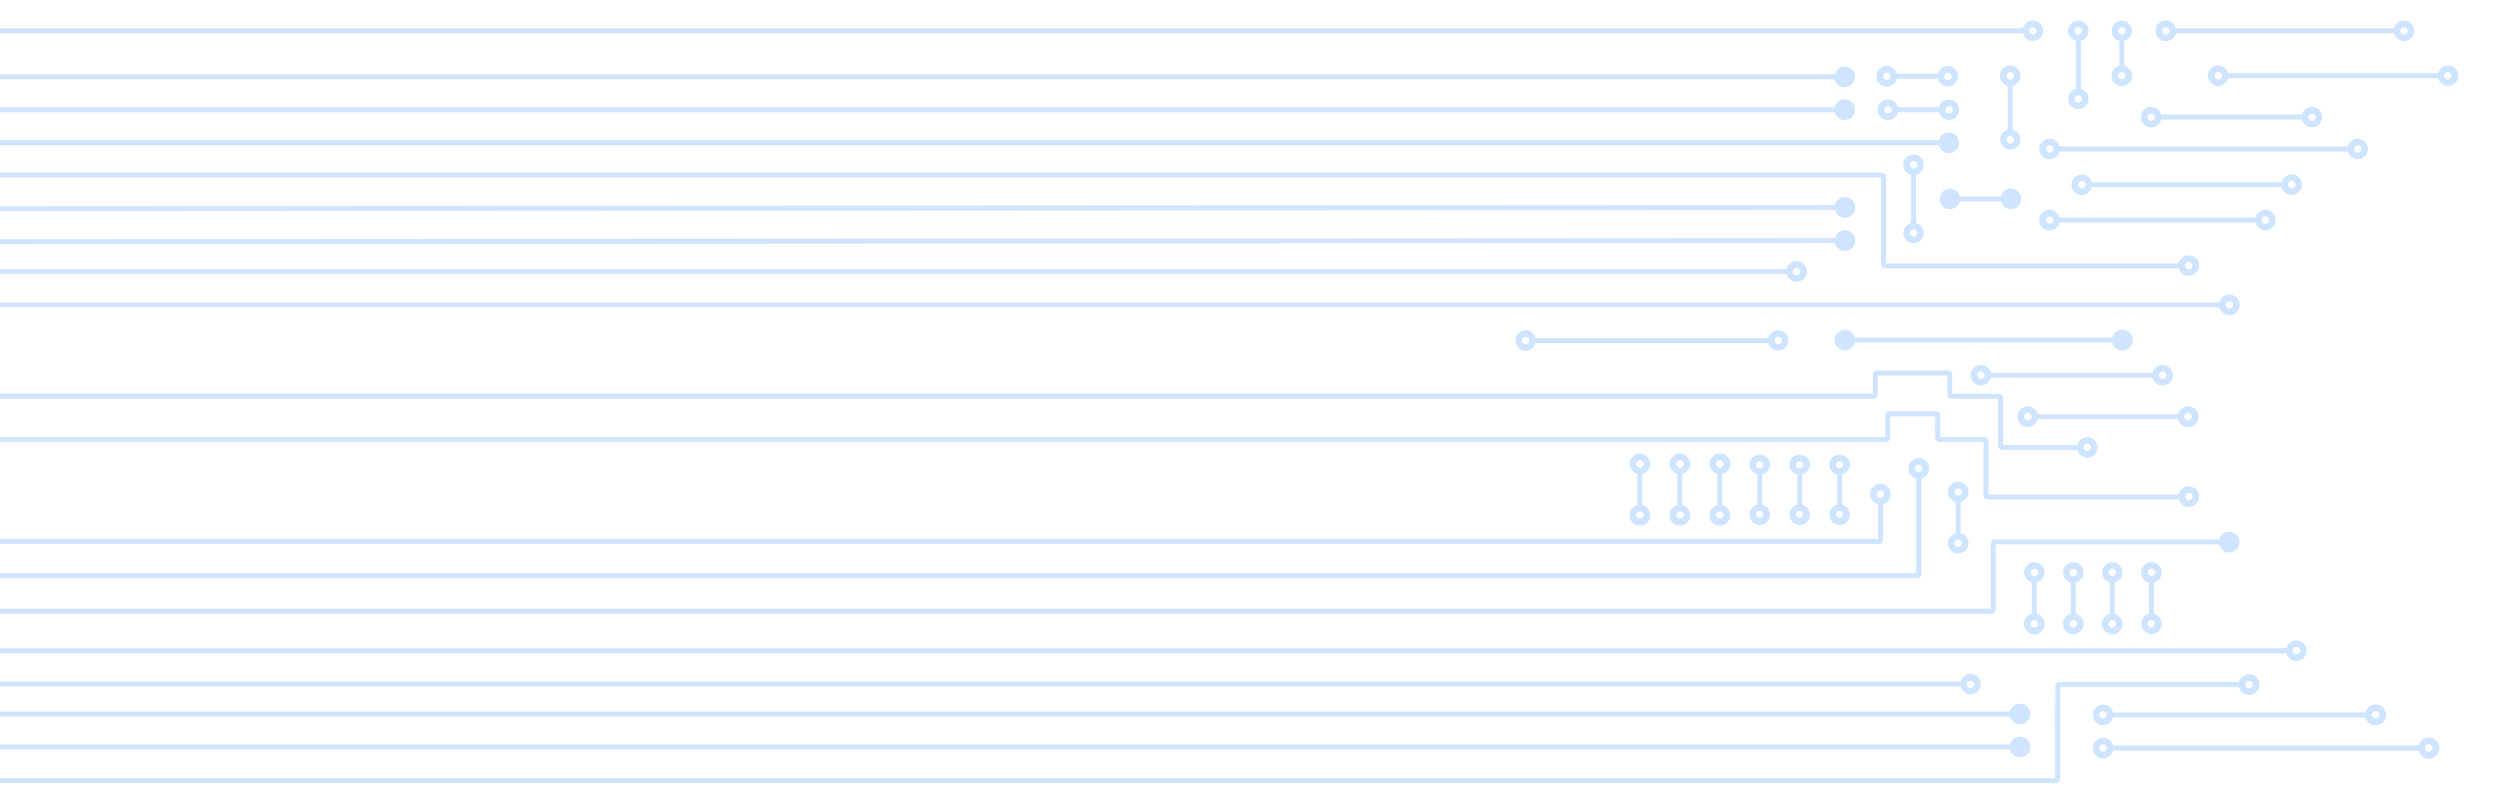 <svg id="Layer_1" data-name="Layer 1" xmlns="http://www.w3.org/2000/svg" viewBox="0 0 114.109 36.284"><defs><style>.cls-1,.cls-3{fill:#9ecaff;}.cls-1,.cls-2{opacity:0.5;}.cls-1{isolation:isolate;}</style></defs><title>newEffect2</title><path class="cls-1" d="M-.754,17.973V18.2H85.519a.188.188,0,0,0,.188-.188v-.874H88.88v.874a.189.189,0,0,0,.188.188H91.2V20.35a.188.188,0,0,0,.188.188h3.427a.469.469,0,1,0,0-.226H91.428V18.163a.188.188,0,0,0-.188-.188H89.106V17.1a.188.188,0,0,0-.188-.188H85.671a.188.188,0,0,0-.188.188v.872Zm95.86,2.446a.169.169,0,1,1,.169.169h0a.17.17,0,0,1-.173-.165v0Z"/><path class="cls-1" d="M86.048,19.945H-.754v.228H86.085a.188.188,0,0,0,.188-.188v-.98h2.058v.98a.189.189,0,0,0,.189.188h2.016v2.434a.189.189,0,0,0,.188.188h8.728a.468.468,0,1,0-.007-.226H90.762V20.133a.188.188,0,0,0-.188-.188H88.557v-.981a.188.188,0,0,0-.185-.191H86.236a.188.188,0,0,0-.188.188Zm13.687,2.721a.169.169,0,1,1,.17.168h0A.169.169,0,0,1,99.735,22.666Z"/><path class="cls-1" d="M92.2,33.623a.47.47,0,1,1-.456.583H-.754V33.98h92.5A.47.47,0,0,1,92.2,33.623Z"/><path class="cls-1" d="M91.743,32.473a.469.469,0,1,1,0,.226H-.754v-.226Z"/><g class="cls-2"><path class="cls-3" d="M89.486,31.112H-.754v.225h90.24a.47.47,0,1,0,0-.225Zm.287.112a.169.169,0,1,1,0,.026Z"/><path class="cls-3" d="M-.754,29.589v.226H104.36a.47.47,0,1,0,0-.226Zm105.405.113a.169.169,0,1,1,.169.169h0a.169.169,0,0,1-.173-.165v0Z"/></g><g class="cls-2"><path class="cls-3" d="M90.865,27.786H-.754v.226H90.9a.188.188,0,0,0,.188-.188V24.846h10.2a.471.471,0,1,0,.006-.226H91.053a.188.188,0,0,0-.188.188Z"/></g><g class="cls-2"><path class="cls-3" d="M93.8,35.513H-.754v.226h94.6a.188.188,0,0,0,.188-.188v-4.2h8.161a.471.471,0,1,0,.006-.226h-8.2a.188.188,0,0,0-.188.188Zm8.68-4.26a.169.169,0,1,1,.169.169h0A.169.169,0,0,1,102.48,31.253Z"/></g><path class="cls-1" d="M92.854,25.662a.47.47,0,0,0-.115.925v1.43a.474.474,0,1,0,.226,0v-1.43a.47.47,0,0,0-.111-.926Zm0,2.643a.169.169,0,1,1-.169.169h0A.169.169,0,0,1,92.854,28.305Zm0-2.342a.169.169,0,1,1-.169.169h0A.169.169,0,0,1,92.854,25.963Z"/><path class="cls-1" d="M94.634,25.662a.47.47,0,0,0-.115.925v1.43a.474.474,0,1,0,.226,0v-1.43a.47.47,0,0,0-.111-.926Zm0,2.643a.169.169,0,1,1-.168.17v0A.17.17,0,0,1,94.634,28.305Zm0-2.342a.169.169,0,1,1-.168.17h0A.169.169,0,0,1,94.634,25.963Z"/><path class="cls-1" d="M96.414,25.662a.47.47,0,0,0-.114.925v1.43a.474.474,0,1,0,.225,0v-1.43a.47.47,0,0,0-.111-.926Zm0,2.643a.169.169,0,1,1-.168.17v0A.17.17,0,0,1,96.414,28.305Zm0-2.342a.169.169,0,1,1-.168.17h0A.169.169,0,0,1,96.414,25.963Z"/><path class="cls-1" d="M98.2,25.662a.47.47,0,0,0-.115.925v1.43a.47.47,0,1,0,.585.456.475.475,0,0,0-.359-.455v-1.43a.47.47,0,0,0-.111-.926Zm0,2.643a.169.169,0,0,1,0,.337.169.169,0,0,1-.026-.337A.113.113,0,0,1,98.2,28.305Zm0-2.342a.169.169,0,1,1-.169.169h0A.169.169,0,0,1,98.2,25.963Z"/><path class="cls-1" d="M74.854,20.7a.47.47,0,0,0-.115.925v1.431a.474.474,0,1,0,.226,0V21.629a.47.47,0,0,0-.111-.926Zm0,2.643a.169.169,0,1,1-.169.169h0A.169.169,0,0,1,74.854,23.346Zm0-2.341a.169.169,0,1,1-.169.169h0A.17.17,0,0,1,74.854,21.005Z"/><path class="cls-1" d="M76.677,20.7a.47.47,0,0,0-.115.925v1.431a.474.474,0,1,0,.226,0V21.629a.47.47,0,0,0-.111-.926Zm0,2.643a.169.169,0,1,1,.026.337.113.113,0,0,1-.026,0,.169.169,0,0,1,0-.337Zm0-2.341a.169.169,0,1,1-.164.173v-.005A.17.17,0,0,1,76.677,21.005Z"/><path class="cls-1" d="M78.5,20.7a.47.47,0,0,0-.114.925v1.431a.474.474,0,1,0,.225,0V21.629A.47.47,0,0,0,78.5,20.7Zm0,2.643a.169.169,0,1,1-.168.17h0A.17.17,0,0,1,78.5,23.346Zm0-2.341a.169.169,0,1,1-.168.17v0A.168.168,0,0,1,78.5,21.005Z"/><path class="cls-1" d="M80.324,20.757a.463.463,0,0,0-.47.454h0a.458.458,0,0,0,.355.44v1.385a.454.454,0,0,0-.355.441.47.47,0,1,0,.581-.44V21.652a.453.453,0,0,0-.111-.895Zm0,2.557a.163.163,0,1,1-.169.163.166.166,0,0,1,.167-.163Zm0-2.266a.163.163,0,1,1-.169.163.166.166,0,0,1,.167-.163Z"/><path class="cls-1" d="M82.147,20.757a.452.452,0,0,0-.115.894v1.385a.454.454,0,0,0-.355.441.47.47,0,1,0,.581-.44V21.652a.455.455,0,0,0,.359-.441.461.461,0,0,0-.469-.454Zm0,2.557a.163.163,0,1,1-.169.163.166.166,0,0,1,.169-.163Zm0-2.266a.163.163,0,1,1-.169.163.166.166,0,0,1,.169-.163Z"/><path class="cls-1" d="M83.97,20.757a.452.452,0,0,0-.115.894v1.385a.454.454,0,0,0-.355.441.47.47,0,1,0,.581-.44V21.652a.455.455,0,0,0,.359-.441.461.461,0,0,0-.469-.454Zm0,2.557a.163.163,0,1,1-.168.163A.167.167,0,0,1,83.97,23.314Zm0-2.266a.163.163,0,1,1-.168.163A.167.167,0,0,1,83.97,21.048Z"/><path class="cls-1" d="M92.085,19.02a.469.469,0,0,0,.924.115h6.406a.474.474,0,1,0,0-.226H93.01a.469.469,0,0,0-.925.111Zm7.617,0a.169.169,0,1,1,.169.169h0A.169.169,0,0,1,99.7,19.02Zm-7.316,0a.169.169,0,1,1,.169.169h0A.169.169,0,0,1,92.386,19.02Z"/><path class="cls-1" d="M89.942,17.127a.47.47,0,0,0,.925.115H98.25a.47.47,0,1,0,.456-.585.476.476,0,0,0-.455.359h-7.38a.47.47,0,0,0-.926.111Zm8.6,0a.169.169,0,1,1,.169.169h0a.169.169,0,0,1-.172-.166v0Zm-8.3,0a.169.169,0,1,1,.169.169h0a.169.169,0,0,1-.168-.169Z"/><path class="cls-1" d="M83.739,15.52a.47.47,0,0,0,.925.115H96.413a.474.474,0,1,0,0-.226H84.665a.47.47,0,0,0-.926.111Z"/><path class="cls-1" d="M95.523,32.628a.47.47,0,0,0,.925.114h11.526a.474.474,0,1,0,0-.225H96.449a.47.47,0,0,0-.926.111Zm12.739,0a.169.169,0,1,1,.17.168h0a.167.167,0,0,1-.164-.168Zm-12.438,0a.169.169,0,1,1,.17.168h0A.169.169,0,0,1,95.824,32.628Z"/><path class="cls-1" d="M95.524,34.146a.47.47,0,0,0,.925.115h13.944a.484.484,0,1,0,0-.229H96.45a.47.47,0,0,0-.926.111Zm15.156,0a.169.169,0,1,1,.169.169h0A.169.169,0,0,1,110.68,34.146Zm-14.855,0a.169.169,0,1,1,.169.169h0A.169.169,0,0,1,95.825,34.146Z"/><path class="cls-1" d="M85.359,22.555a.472.472,0,0,0,.363.457V24.6H-.413v.226H85.76a.188.188,0,0,0,.188-.188V23.009a.47.47,0,1,0-.589-.454Zm.639,0a.169.169,0,1,1-.169-.169h0A.169.169,0,0,1,86,22.555Z"/><path class="cls-1" d="M87.1,21.381a.474.474,0,0,0,.363.457v4.323H-.413v.226H87.512A.188.188,0,0,0,87.7,26.2V21.835a.47.47,0,1,0-.589-.454Zm.639,0a.169.169,0,1,1-.169-.169h0A.169.169,0,0,1,87.742,21.381Z"/><path class="cls-1" d="M84.2,3.976a.47.47,0,1,0-.456-.583H-.728v.226H83.739A.471.471,0,0,0,84.2,3.976Z"/><path class="cls-1" d="M84.2,5.48a.47.47,0,1,0-.456-.582H-.728v.225H83.739A.469.469,0,0,0,84.2,5.48Z"/><path class="cls-1" d="M88.5,6.628a.469.469,0,1,0,0-.226H-.728v.226Z"/><path class="cls-1" d="M84.207,9.941a.47.47,0,1,0-.455-.583l-84.48.054v.226l84.48-.054A.471.471,0,0,0,84.207,9.941Z"/><path class="cls-1" d="M83.752,11.092a.47.47,0,1,0,0-.226l-84.48.054v.226Z"/><g class="cls-2"><path class="cls-3" d="M82,12.863a.47.47,0,1,0-.455-.583H-.728v.226H81.548A.469.469,0,0,0,82,12.863Zm0-.638a.169.169,0,1,1-.169.169h0A.169.169,0,0,1,82,12.225Z"/><path class="cls-3" d="M101.3,14.029a.47.47,0,1,0,0-.226H-.728v.226Zm.461-.283a.169.169,0,1,1-.169.169h0A.169.169,0,0,1,101.765,13.746Z"/></g><g class="cls-2"><path class="cls-3" d="M85.861,12.061a.189.189,0,0,0,.189.188h13.4a.469.469,0,1,0-.006-.226H86.087V8.067a.188.188,0,0,0-.188-.188H-.728V8.1H85.861ZM99.9,11.956a.169.169,0,1,1-.169.169h0a.169.169,0,0,1,.169-.169Z"/></g><g class="cls-2"><path class="cls-3" d="M69.635,16.014a.469.469,0,0,0,.456-.359H80.707a.466.466,0,1,0,0-.226H70.09a.47.47,0,1,0-.455.585Zm11.527-.639a.169.169,0,1,1-.169.169h0a.169.169,0,0,1,.167-.171h0Zm-11.527,0a.169.169,0,1,1-.169.169h0a.169.169,0,0,1,.167-.171h0Z"/></g><path class="cls-1" d="M86.171,5.48a.47.47,0,0,0,.456-.359H88.5a.466.466,0,1,0,0-.225H86.623a.47.47,0,1,0-.455.584Zm2.788-.638a.169.169,0,1,1-.168.17v0a.169.169,0,0,1,.165-.164Zm-2.788,0A.169.169,0,1,1,86,5.011h0a.17.17,0,0,1,.169-.164Z"/><path class="cls-1" d="M86.12,3.953a.471.471,0,0,0,.456-.359H88.45a.466.466,0,1,0,0-.225H86.572a.47.47,0,1,0-.455.584Zm2.788-.638a.169.169,0,0,1,0,.338.17.17,0,0,1-.17-.168v0a.169.169,0,0,1,.165-.164Zm-2.788,0a.169.169,0,1,1-.169.169h0a.169.169,0,0,1,.169-.164Z"/><path class="cls-1" d="M98.188,5.813a.47.47,0,0,0,.456-.359h6.427a.466.466,0,1,0,0-.225H98.64a.47.47,0,1,0-.455.584Zm7.341-.638a.169.169,0,1,1-.168.17v0a.169.169,0,0,1,.165-.164Zm-7.341,0a.169.169,0,1,1-.169.169h0a.168.168,0,0,1,.169-.164Z"/><path class="cls-1" d="M97.32,3.455A.472.472,0,0,0,96.961,3V1.862a.464.464,0,1,0-.226,0V3a.47.47,0,1,0,.585.455Zm-.639-2.048a.169.169,0,1,1,.169.169.169.169,0,0,1-.169-.169Zm0,2.048a.169.169,0,1,1,.169.169.169.169,0,0,1-.169-.169Z"/><path class="cls-1" d="M86.871,7.523a.472.472,0,0,0,.359.456v2.2a.466.466,0,1,0,.226,0v-2.2a.47.47,0,1,0-.585-.455Zm.639,3.11a.169.169,0,1,1-.169-.169.169.169,0,0,1,.169.169v0Zm0-3.11a.169.169,0,1,1-.169-.169.169.169,0,0,1,.169.169v0Z"/><path class="cls-1" d="M94.392,1.407a.471.471,0,0,0,.359.457v2.2a.466.466,0,1,0,.225,0v-2.2a.469.469,0,1,0-.584-.455Zm.638,3.111a.169.169,0,1,1-.169-.169h0a.168.168,0,0,1,.168.168Zm0-3.111a.169.169,0,1,1-.17-.168h0A.168.168,0,0,1,95.03,1.407Z"/><path class="cls-1" d="M91.283,3.462a.472.472,0,0,0,.359.456v2a.463.463,0,1,0,.229,0v-2a.47.47,0,1,0-.585-.455Zm.638,2.914a.169.169,0,1,1-.169-.169h0A.169.169,0,0,1,91.921,6.376Zm0-2.914a.169.169,0,1,1-.169-.169h0A.169.169,0,0,1,91.921,3.462Z"/><path class="cls-1" d="M101.241,3.925a.47.47,0,0,0,.456-.359h9.59a.466.466,0,1,0,0-.226H101.7a.47.47,0,1,0-.455.585Zm10.5-.638a.169.169,0,1,1-.026,0Zm-10.5,0a.169.169,0,1,1-.169.169h0A.169.169,0,0,1,101.241,3.287Z"/><path class="cls-1" d="M98.858,1.877a.47.47,0,0,0,.456-.359h9.961a.466.466,0,1,0,0-.225H99.313a.47.47,0,1,0-.455.584Zm10.872-.638a.169.169,0,1,1-.169.169h0a.169.169,0,0,1,.167-.169Zm-10.872,0a.169.169,0,1,1-.169.169h0a.169.169,0,0,1,.169-.169Z"/><path class="cls-1" d="M-.987,1.877a.47.47,0,0,0,.456-.359H92.338a.466.466,0,1,0,0-.225H-.532A.47.47,0,0,0-1.1.951a.47.47,0,0,0-.342.57A.471.471,0,0,0-.987,1.877Zm93.78-.638a.169.169,0,1,1-.169.169h0a.168.168,0,0,1,.167-.169Zm-93.78,0a.169.169,0,0,1,.169.169.169.169,0,0,1-.169.169.169.169,0,0,1-.169-.169h0a.169.169,0,0,1,.169-.169Z"/><path class="cls-1" d="M93.549,7.271a.471.471,0,0,0,.456-.359h13.158a.466.466,0,1,0,0-.226H94a.469.469,0,1,0-.455.585Zm14.069-.639a.169.169,0,1,1-.169.169h0A.169.169,0,0,1,107.618,6.632Zm-14.069,0a.169.169,0,1,1,.026.337h-.026a.169.169,0,0,1,0-.337Z"/><path class="cls-1" d="M93.549,10.518a.47.47,0,0,0,.456-.359h8.942a.466.466,0,1,0,0-.225H94a.469.469,0,1,0-.455.584Zm9.85-.638a.169.169,0,1,1-.169.169h0a.169.169,0,0,1,.169-.169Zm-9.85,0a.169.169,0,1,1,.026.337h-.026a.169.169,0,0,1,0-.337Z"/><path class="cls-1" d="M95.019,8.9a.47.47,0,0,0,.456-.359h8.672a.466.466,0,1,0,0-.225H95.474a.47.47,0,1,0-.455.584Zm9.583-.638a.169.169,0,1,1-.169.169h0a.168.168,0,0,1,.167-.169h0Zm-9.583,0a.169.169,0,1,1-.169.169.169.169,0,0,1,.169-.169Z"/><path class="cls-1" d="M91.784,8.608a.47.47,0,0,0-.456.359H89.45a.465.465,0,1,0,0,.226h1.874a.47.47,0,1,0,.455-.585Z"/><path class="cls-1" d="M89.382,21.986a.47.47,0,0,0-.115.925v1.43a.47.47,0,1,0,.585.456.476.476,0,0,0-.359-.455v-1.43a.47.47,0,0,0-.111-.926Zm0,2.643a.169.169,0,1,1-.169.169h0A.169.169,0,0,1,89.382,24.629Zm0-2.342a.169.169,0,1,1-.169.169h0A.169.169,0,0,1,89.382,22.287Z"/></svg>